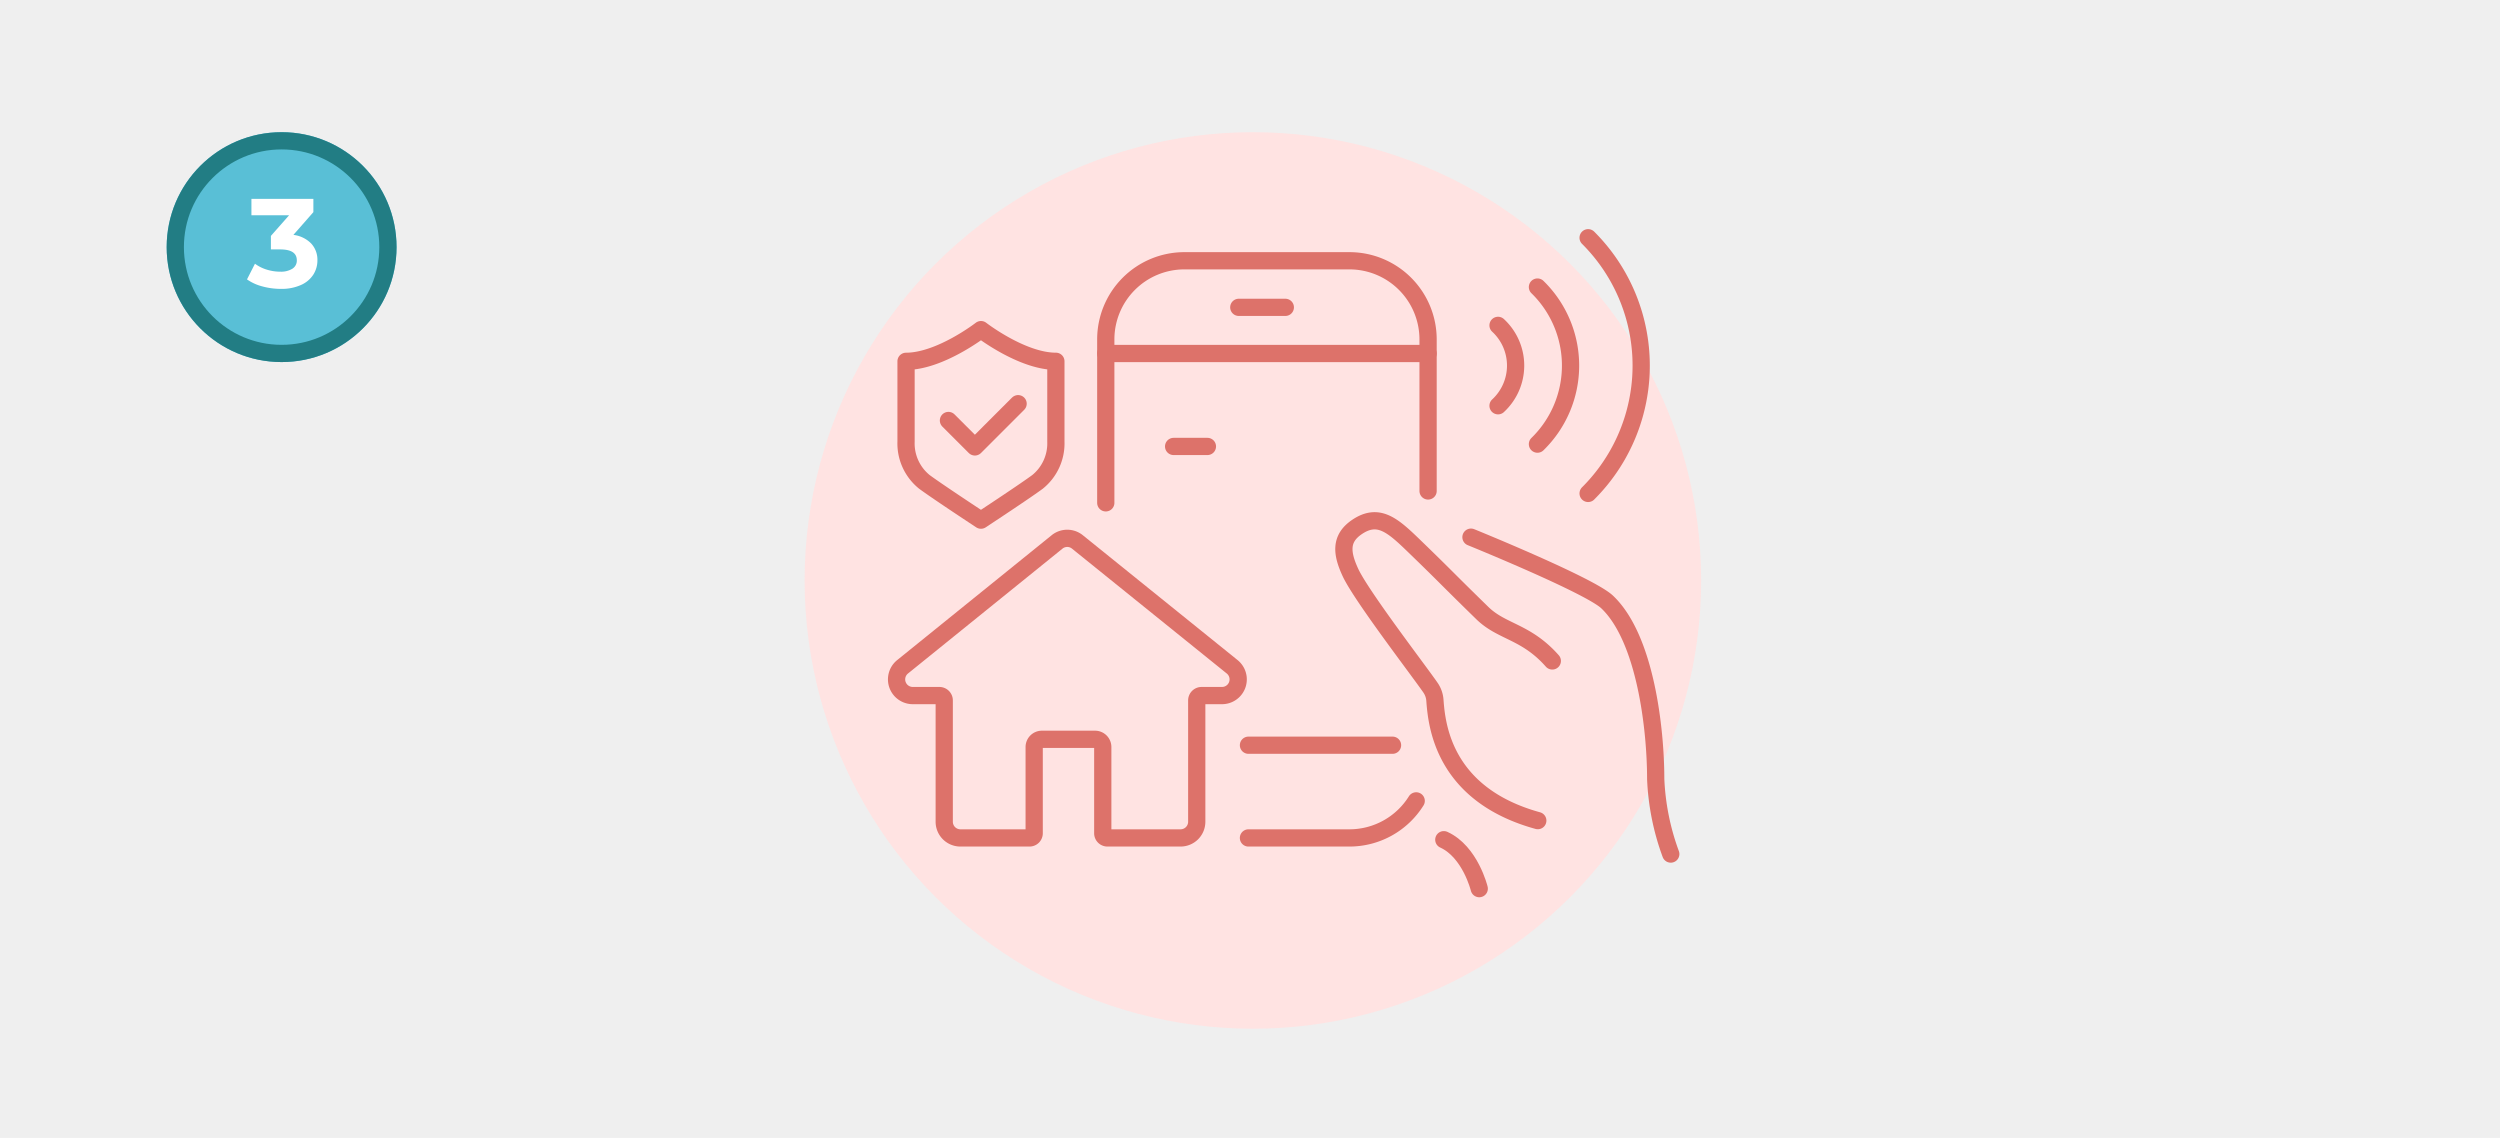 <svg xmlns="http://www.w3.org/2000/svg" width="435" height="198" viewBox="0 0 435 198">
  <g id="Grupo_3267" data-name="Grupo 3267" transform="translate(-117 -7016)">
    <rect id="Rectángulo_959" data-name="Rectángulo 959" width="435" height="198" transform="translate(117 7016)" fill="#efefef"/>
    <g id="Grupo_3211" data-name="Grupo 3211" transform="translate(-286 4712)">
      <g id="Elipse_568" data-name="Elipse 568" transform="translate(432 2327)" fill="#59bfd6" stroke="#227d84" stroke-width="3">
        <circle cx="20" cy="20" r="20" stroke="none"/>
        <circle cx="20" cy="20" r="18.5" fill="none"/>
      </g>
      <path id="Trazado_3103" data-name="Trazado 3103" d="M8.052-9.13a5.184,5.184,0,0,1,3.1,1.507,4.154,4.154,0,0,1,1.078,2.915,4.6,4.6,0,0,1-.7,2.475A4.9,4.9,0,0,1,9.383-.418,8.217,8.217,0,0,1,5.852.264a12.112,12.112,0,0,1-3.2-.429A8.245,8.245,0,0,1-.022-1.386L1.364-4.114A6.715,6.715,0,0,0,3.4-3.091a7.843,7.843,0,0,0,2.365.363,3.749,3.749,0,0,0,2.112-.517,1.661,1.661,0,0,0,.77-1.463Q8.646-6.6,5.764-6.6H4.136V-8.954L7.3-12.54H.748V-15.4h10.78v2.31Z" transform="translate(446 2354)" fill="#fff"/>
    </g>
    <g id="Grupo_3213" data-name="Grupo 3213" transform="translate(63 4267)">
      <circle id="Elipse_510" data-name="Elipse 510" cx="78" cy="78" r="78" transform="translate(194 2772)" fill="#ffe3e2"/>
      <g id="Grupo_1151" data-name="Grupo 1151" transform="translate(-795.882 1741.123)">
        <path id="Trazado_1377" data-name="Trazado 1377" d="M1355.03,1231.243s20.62,8.366,23.694,11.277c6.664,6.311,8.45,22.086,8.45,30.8a42.847,42.847,0,0,0,2.621,13.058" transform="translate(-249.199 -129.897)" fill="none" stroke="#dd726a" stroke-linecap="round" stroke-linejoin="round" stroke-width="3"/>
        <path id="Trazado_1378" data-name="Trazado 1378" d="M1314.049,1245.665c-4.57-5.168-8.761-5-12.167-8.323-6.633-6.474-6.006-6.006-12.087-11.885-3.611-3.491-6.062-5.544-9.684-3.129-3.041,2.028-2.718,4.642-1.18,7.958,1.876,4.045,11.824,16.986,13.917,20.02a4.406,4.406,0,0,1,.776,2.193c.31,4.281,1.457,16.414,17.9,20.949" transform="translate(-194.068 -122.785)" fill="none" stroke="#dd726a" stroke-linecap="round" stroke-linejoin="round" stroke-width="3"/>
        <path id="Trazado_1379" data-name="Trazado 1379" d="M1338.518,1415.122c4.609,2.1,6.166,8.516,6.166,8.516" transform="translate(-237.413 -261.137)" fill="none" stroke="#dd726a" stroke-linecap="round" stroke-linejoin="round" stroke-width="3"/>
        <path id="Trazado_1380" data-name="Trazado 1380" d="M1219.78,1397.979h17.569a13.7,13.7,0,0,0,11.616-6.446" transform="translate(-152.666 -244.301)" fill="none" stroke="#dd726a" stroke-linecap="round" stroke-linejoin="round" stroke-width="3"/>
        <path id="Trazado_1381" data-name="Trazado 1381" d="M1189.135,1103.281v-26.367a13.685,13.685,0,0,0-13.685-13.685h-28.711a13.685,13.685,0,0,0-13.685,13.685v28.435" transform="translate(-90.767 -9.979)" fill="none" stroke="#dd726a" stroke-linecap="round" stroke-linejoin="round" stroke-width="3"/>
        <line id="Línea_6" data-name="Línea 6" x1="56.081" transform="translate(1042.287 1069.383)" fill="none" stroke="#dd726a" stroke-linecap="round" stroke-linejoin="round" stroke-width="3"/>
        <line id="Línea_7" data-name="Línea 7" x1="8.099" transform="translate(1065.43 1061.354)" fill="none" stroke="#dd726a" stroke-linecap="round" stroke-linejoin="round" stroke-width="3"/>
        <line id="Línea_8" data-name="Línea 8" x1="25.07" transform="translate(1067.114 1137.544)" fill="none" stroke="#dd726a" stroke-linecap="round" stroke-linejoin="round" stroke-width="3"/>
        <path id="Trazado_1382" data-name="Trazado 1382" d="M1395.437,1079.214a19.089,19.089,0,0,1,0,27.328" transform="translate(-278.039 -21.388)" fill="none" stroke="#dd726a" stroke-linecap="round" stroke-linejoin="round" stroke-width="3"/>
        <path id="Trazado_1383" data-name="Trazado 1383" d="M1426.234,1093.732a31.406,31.406,0,0,0,0-44.485" transform="translate(-300.019)" fill="none" stroke="#dd726a" stroke-linecap="round" stroke-linejoin="round" stroke-width="3"/>
        <path id="Trazado_1384" data-name="Trazado 1384" d="M1371.486,1116.5a9.527,9.527,0,0,0,0-13.985" transform="translate(-260.944 -38.022)" fill="none" stroke="#dd726a" stroke-linecap="round" stroke-linejoin="round" stroke-width="3"/>
        <path id="Trazado_1385" data-name="Trazado 1385" d="M1037.423,1153.031l4.6,4.6,7.522-7.522" transform="translate(-22.512 -71.99)" fill="none" stroke="#dd726a" stroke-linecap="round" stroke-linejoin="round" stroke-width="3"/>
        <path id="Trazado_1386" data-name="Trazado 1386" d="M1024.7,1105.09s-7.109,5.514-13.039,5.514v13.978a8.607,8.607,0,0,0,3.18,6.991c2.08,1.538,8.292,5.633,8.555,5.807l1.3.859,1.3-.859c.264-.174,6.475-4.269,8.555-5.807a8.606,8.606,0,0,0,3.18-6.991V1110.6C1031.812,1110.6,1024.7,1105.09,1024.7,1105.09Z" transform="translate(-4.127 -39.857)" fill="none" stroke="#dd726a" stroke-linecap="round" stroke-linejoin="round" stroke-width="3"/>
        <line id="Línea_9" data-name="Línea 9" x2="34.145" transform="translate(1054.091 1085.559)" stroke-dasharray="5.882 29.412" stroke="#dd726a" stroke-linecap="round" stroke-linejoin="round" stroke-width="3" fill="none"/>
        <path id="Trazado_1387" data-name="Trazado 1387" d="M1064.29,1254.306l-26.938-21.733a2.815,2.815,0,0,0-3.541,0l-26.878,21.725a2.816,2.816,0,0,0,1.771,5.007h4.629a.845.845,0,0,1,.845.845v21.111a2.816,2.816,0,0,0,2.816,2.816h12.023a.811.811,0,0,0,.812-.811V1268.26a1.345,1.345,0,0,1,1.345-1.345h9.244a1.345,1.345,0,0,1,1.345,1.345v15.005a.811.811,0,0,0,.812.811H1055.3a2.816,2.816,0,0,0,2.816-2.816v-21.11a.845.845,0,0,1,.845-.845h3.553A2.816,2.816,0,0,0,1064.29,1254.306Z" transform="translate(0 -130.399)" fill="none" stroke="#dd726a" stroke-linecap="round" stroke-linejoin="round" stroke-width="3"/>
      </g>
    </g>
  </g>
</svg>
